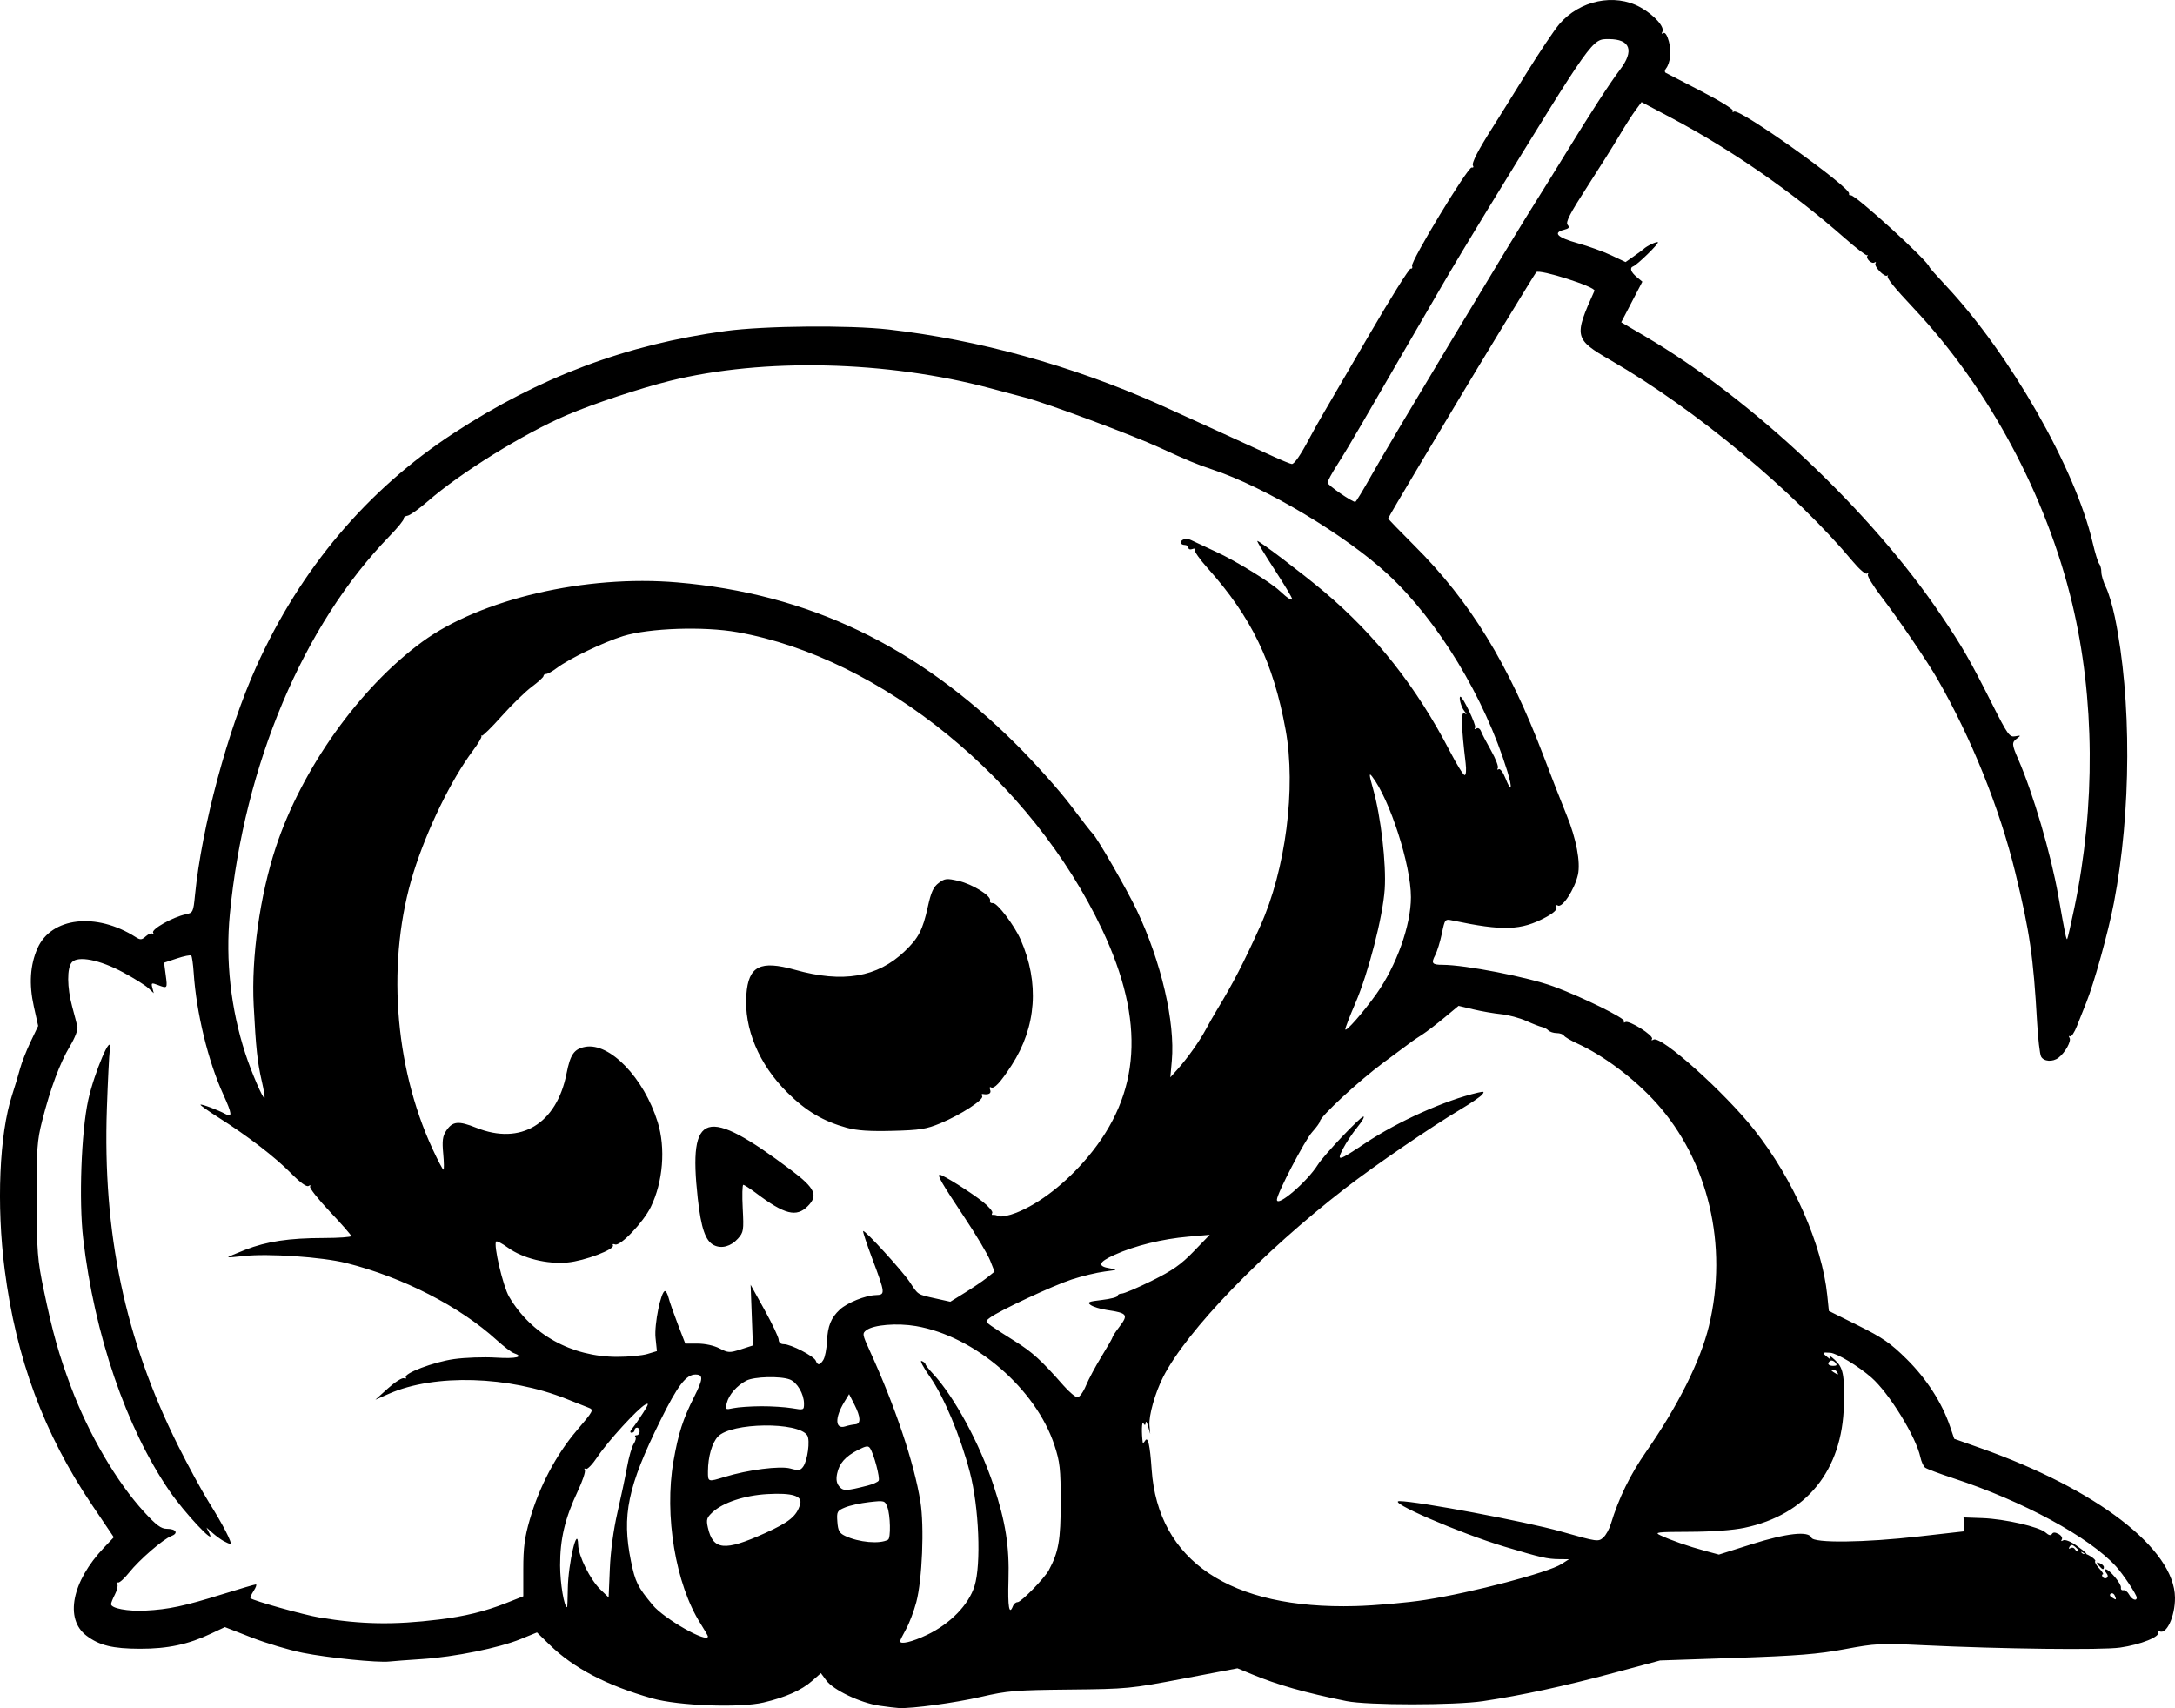 <?xml version="1.0" encoding="UTF-8" standalone="no"?>
<!-- Created with Inkscape (http://www.inkscape.org/) -->

<svg
   width="227.553mm"
   height="178.681mm"
   viewBox="0 0 227.553 178.681"
   version="1.1"
   id="svg1"
   xml:space="preserve"
   xmlns="http://www.w3.org/2000/svg"
   xmlns:svg="http://www.w3.org/2000/svg"><defs
     id="defs1" /><g
     id="layer1"
     transform="translate(75.651,110.82)"><path
       style="fill:#000000"
       d="m 16.325,67.606 c -1.956,-0.286 -4.79,-1.634 -5.524,-2.627 l -0.568,-0.769 -0.922,0.81 c -1.115,0.979 -2.772,1.716 -5.078,2.259 -2.469,0.582 -8.911,0.345 -11.642,-0.428 -4.75,-1.345 -8.222,-3.157 -10.728,-5.6 l -1.335,-1.301 -1.708,0.695 c -2.287,0.93 -6.9,1.866 -10.307,2.09 -1.528,0.1 -3.076,0.216 -3.44,0.258 -1.212,0.137 -6.449,-0.392 -9.063,-0.916 -1.42,-0.285 -3.83,-1.006 -5.357,-1.603 l -2.776,-1.085 -1.446,0.684 c -2.389,1.13 -4.527,1.586 -7.42,1.582 -2.876,-0.004 -4.266,-0.343 -5.621,-1.371 -2.304,-1.749 -1.519,-5.676 1.84,-9.212 l 1.027,-1.081 -2.306,-3.417 c -4.998,-7.406 -7.912,-15.263 -9.109,-24.554 -0.877,-6.81 -0.565,-14.193 0.774,-18.286 0.286,-0.873 0.655,-2.103 0.822,-2.734 0.166,-0.63 0.663,-1.9 1.103,-2.822 l 0.801,-1.676 -0.453,-2.035 c -0.517,-2.325 -0.391,-4.337 0.383,-6.086 1.439,-3.254 6.147,-3.795 10.262,-1.179 0.507,0.323 0.643,0.312 1.08,-0.083 0.275,-0.249 0.598,-0.362 0.719,-0.253 0.121,0.109 0.136,0.054 0.035,-0.122 -0.205,-0.357 2.068,-1.635 3.407,-1.915 0.767,-0.16 0.8,-0.229 0.975,-2.008 0.704,-7.138 3.424,-17.275 6.416,-23.906 4.623,-10.249 11.623,-18.526 20.655,-24.424 8.997,-5.875 18.031,-9.268 28.443,-10.684 4.045,-0.55 12.898,-0.633 17.066,-0.159 9.339,1.061 19.125,3.765 28.178,7.787 1.219,0.541 8.762,3.98 11.979,5.46 0.986,0.454 1.895,0.825 2.02,0.825 0.266,0 0.936,-0.976 1.815,-2.646 0.345,-0.655 0.977,-1.786 1.405,-2.514 0.428,-0.728 2.614,-4.478 4.858,-8.334 2.243,-3.856 4.202,-6.983 4.353,-6.948 0.151,0.035 0.215,-0.091 0.143,-0.28 -0.173,-0.451 5.85,-10.388 6.239,-10.294 0.165,0.04 0.226,-0.048 0.135,-0.195 -0.165,-0.267 0.532,-1.617 2.123,-4.111 0.464,-0.728 1.992,-3.178 3.395,-5.446 1.403,-2.268 2.984,-4.629 3.513,-5.247 2.13,-2.489 5.766,-3.252 8.459,-1.775 1.454,0.797 2.621,2.103 2.318,2.593 -0.111,0.179 -0.067,0.227 0.108,0.119 0.183,-0.113 0.4,0.216 0.578,0.875 0.283,1.05 0.152,2.251 -0.309,2.839 -0.133,0.169 -0.146,0.364 -0.03,0.433 0.116,0.069 1.783,0.933 3.705,1.921 1.921,0.987 3.421,1.912 3.333,2.056 -0.089,0.143 -0.034,0.182 0.121,0.086 0.585,-0.361 12.218,7.938 12.037,8.587 -0.036,0.13 0.042,0.207 0.173,0.171 0.434,-0.12 8.227,6.992 8.227,7.509 4e-5,0.054 0.781,0.932 1.735,1.95 6.706,7.158 13.533,19.109 15.341,26.855 0.255,1.091 0.565,2.097 0.689,2.236 0.124,0.138 0.226,0.53 0.226,0.87 0,0.34 0.219,1.061 0.488,1.601 0.268,0.54 0.684,1.934 0.924,3.098 1.767,8.565 1.728,20.385 -0.099,29.898 -0.586,3.05 -2.075,8.421 -2.898,10.451 -0.265,0.655 -0.7,1.746 -0.965,2.426 -0.265,0.679 -0.592,1.167 -0.727,1.084 -0.135,-0.083 -0.157,-0.009 -0.049,0.166 0.208,0.337 -0.458,1.534 -1.153,2.071 -0.61,0.472 -1.553,0.408 -1.829,-0.124 -0.132,-0.255 -0.32,-1.892 -0.419,-3.638 -0.382,-6.776 -0.768,-9.423 -2.278,-15.61 -1.642,-6.73 -4.585,-14.047 -8.142,-20.241 -1.056,-1.84 -4.093,-6.299 -5.854,-8.595 -0.873,-1.139 -1.514,-2.19 -1.425,-2.335 0.09,-0.145 0.042,-0.189 -0.106,-0.098 -0.148,0.092 -0.789,-0.456 -1.424,-1.216 -6.156,-7.369 -16.472,-15.947 -25.375,-21.098 -3.82,-2.21 -3.877,-2.454 -1.701,-7.273 0.18,-0.398 -5.762,-2.297 -6.091,-1.947 -0.143,0.151 -6.223,10.137 -8.355,13.722 -0.13,0.218 -1.789,2.993 -3.686,6.166 -1.898,3.173 -3.45,5.818 -3.45,5.877 0,0.06 1.228,1.333 2.729,2.83 5.842,5.827 9.869,12.386 13.529,22.036 0.828,2.183 1.919,4.975 2.424,6.204 0.993,2.415 1.461,4.908 1.166,6.209 -0.346,1.528 -1.635,3.498 -2.1,3.21 -0.162,-0.1 -0.221,-0.02 -0.14,0.191 0.09,0.233 -0.313,0.606 -1.128,1.044 -2.573,1.383 -4.463,1.447 -9.742,0.334 -0.796,-0.168 -0.805,-0.158 -1.124,1.374 -0.177,0.849 -0.489,1.862 -0.693,2.252 -0.447,0.853 -0.327,1.011 0.769,1.011 2.361,0 8.972,1.29 11.626,2.269 3.003,1.107 7.549,3.349 7.372,3.635 -0.089,0.145 -0.035,0.184 0.121,0.088 0.382,-0.236 3.005,1.415 2.793,1.758 -0.098,0.159 -0.035,0.189 0.154,0.072 0.764,-0.472 7.445,5.511 10.563,9.46 4.068,5.151 7.073,11.971 7.62,17.292 l 0.168,1.633 3.068,1.526 c 2.568,1.277 3.397,1.852 5.084,3.526 2.074,2.057 3.683,4.556 4.518,7.014 l 0.445,1.31 2.735,0.967 c 12.186,4.307 20.315,10.555 20.362,15.651 0.018,1.962 -0.916,3.952 -1.643,3.502 -0.209,-0.129 -0.255,-0.089 -0.13,0.112 0.281,0.455 -1.805,1.3 -3.976,1.609 -1.914,0.273 -12.344,0.148 -20.609,-0.247 -4.462,-0.213 -4.979,-0.187 -8.202,0.414 -2.793,0.521 -4.931,0.692 -11.377,0.911 l -7.937,0.27 -4.895,1.313 c -5.11,1.371 -9.59,2.338 -13.626,2.942 -2.97,0.444 -12.089,0.441 -14.287,-0.004 -4.348,-0.881 -7.208,-1.694 -9.934,-2.823 l -1.468,-0.608 -5.676,1.08 c -5.516,1.05 -5.851,1.082 -11.894,1.143 -5.651,0.057 -6.495,0.126 -9.26,0.763 -2.732,0.629 -7.204,1.237 -8.599,1.17 -0.291,-0.014 -1.219,-0.126 -2.062,-0.25 z m 5.005,-7.4 c 2.432,-1.161 4.365,-3.145 4.977,-5.111 0.71,-2.278 0.466,-8.262 -0.486,-11.895 -0.992,-3.787 -2.711,-7.899 -4.174,-9.982 -0.703,-1.001 -1.099,-1.752 -0.88,-1.667 0.219,0.084 0.399,0.229 0.4,0.323 6.8e-4,0.094 0.348,0.54 0.772,0.992 2.223,2.372 4.916,7.336 6.372,11.746 1.247,3.779 1.65,6.341 1.547,9.834 -0.085,2.858 0.074,3.774 0.473,2.733 0.084,-0.218 0.301,-0.397 0.482,-0.397 0.374,0 2.815,-2.501 3.269,-3.349 1.024,-1.913 1.239,-3.148 1.239,-7.102 0,-3.496 -0.077,-4.204 -0.648,-5.947 -1.937,-5.915 -8.344,-11.434 -14.49,-12.481 -1.981,-0.338 -4.429,-0.137 -5.184,0.425 -0.454,0.338 -0.436,0.446 0.351,2.168 2.654,5.802 4.648,11.742 5.295,15.778 0.418,2.604 0.191,8.157 -0.429,10.503 -0.249,0.943 -0.733,2.216 -1.075,2.829 -0.342,0.613 -0.622,1.181 -0.622,1.262 0,0.374 1.265,0.076 2.81,-0.662 z m -22.919,0.157 c 0,-0.068 -0.353,-0.68 -0.785,-1.361 -2.598,-4.097 -3.803,-11.338 -2.821,-16.951 0.514,-2.938 0.989,-4.413 2.183,-6.78 0.931,-1.846 0.955,-2.301 0.121,-2.301 -0.984,0 -1.865,1.155 -3.68,4.825 -3.414,6.901 -4.043,9.918 -3.067,14.699 0.447,2.187 0.695,2.689 2.268,4.587 1.205,1.453 5.782,4.051 5.782,3.282 z M -29.768,58.605 c 2.732,-0.335 4.854,-0.854 7.078,-1.731 l 1.786,-0.705 v -2.839 c 0,-2.26 0.138,-3.317 0.678,-5.183 0.997,-3.449 2.756,-6.79 4.902,-9.309 1.782,-2.092 1.826,-2.178 1.243,-2.403 -0.333,-0.128 -1.379,-0.542 -2.324,-0.92 -6.025,-2.405 -13.765,-2.634 -18.521,-0.547 l -1.455,0.639 1.32,-1.191 c 0.726,-0.655 1.476,-1.131 1.667,-1.057 0.191,0.073 0.284,0.031 0.206,-0.095 -0.254,-0.41 2.9,-1.606 5.035,-1.909 1.149,-0.163 3.132,-0.232 4.405,-0.152 2.126,0.132 2.986,-0.087 1.852,-0.472 -0.255,-0.087 -1.058,-0.7 -1.786,-1.362 -3.866,-3.521 -9.835,-6.578 -15.743,-8.062 -2.519,-0.633 -8.203,-1.021 -10.715,-0.733 -0.873,0.1 -1.613,0.156 -1.644,0.125 -0.032,-0.032 0.77,-0.38 1.781,-0.773 2.278,-0.886 4.582,-1.232 8.263,-1.238 1.564,-0.003 2.84,-0.095 2.835,-0.204 -0.005,-0.109 -1.012,-1.26 -2.237,-2.557 -1.225,-1.297 -2.155,-2.477 -2.066,-2.621 0.094,-0.152 0.026,-0.177 -0.163,-0.061 -0.206,0.127 -0.873,-0.357 -1.827,-1.324 -1.676,-1.7 -4.521,-3.889 -7.556,-5.812 -1.107,-0.701 -1.973,-1.316 -1.923,-1.366 0.097,-0.097 1.871,0.565 2.591,0.966 0.769,0.429 0.727,0.01 -0.209,-2.043 -1.582,-3.471 -2.815,-8.54 -3.092,-12.71 -0.061,-0.916 -0.177,-1.732 -0.258,-1.813 -0.081,-0.081 -0.753,0.053 -1.494,0.299 l -1.346,0.447 0.172,1.3 c 0.189,1.422 0.19,1.42 -0.837,1.029 -0.651,-0.247 -0.699,-0.222 -0.563,0.295 l 0.148,0.565 -0.578,-0.538 c -0.318,-0.296 -1.501,-1.034 -2.629,-1.641 -2.444,-1.314 -4.719,-1.763 -5.357,-1.058 -0.526,0.582 -0.513,2.642 0.031,4.642 0.236,0.867 0.482,1.816 0.548,2.109 0.069,0.309 -0.261,1.163 -0.786,2.035 -1.041,1.729 -2.044,4.424 -2.899,7.786 -0.535,2.106 -0.594,2.957 -0.578,8.3 0.017,5.41 0.084,6.267 0.736,9.393 0.937,4.493 1.586,6.801 2.862,10.186 1.876,4.976 4.768,9.915 7.644,13.054 1.269,1.385 1.778,1.763 2.37,1.763 0.981,0 1.257,0.464 0.458,0.768 -0.857,0.326 -3.318,2.458 -4.397,3.808 -0.489,0.612 -1.004,1.08 -1.144,1.04 -0.14,-0.04 -0.182,0.046 -0.093,0.191 0.09,0.145 -0.021,0.618 -0.245,1.052 -0.224,0.434 -0.408,0.893 -0.408,1.022 0,0.439 1.743,0.768 3.584,0.676 2.432,-0.122 4.083,-0.472 8.051,-1.708 1.815,-0.565 3.395,-1.028 3.512,-1.028 0.116,0 0.014,0.301 -0.227,0.67 -0.241,0.368 -0.393,0.714 -0.337,0.768 0.274,0.263 5.618,1.758 7.246,2.027 4.389,0.725 7.766,0.782 12.435,0.21 z m -22.49,-8.217 c -0.291,-0.161 -0.813,-0.544 -1.16,-0.852 l -0.631,-0.559 0.331,0.661 c 0.652,1.302 -2.661,-2.239 -4.208,-4.498 -4.524,-6.604 -7.855,-16.351 -9.023,-26.407 -0.461,-3.964 -0.201,-11.128 0.523,-14.451 0.629,-2.887 2.514,-7.309 2.265,-5.311 -0.073,0.582 -0.211,3.345 -0.307,6.139 -0.45,13.062 1.878,24.12 7.419,35.241 1.059,2.125 2.526,4.821 3.259,5.991 1.47,2.343 2.507,4.36 2.236,4.347 -0.096,-0.004 -0.413,-0.14 -0.704,-0.301 z m 36.012,4.986 c 0.039,-2.646 1.019,-6.804 1.082,-4.589 0.034,1.181 1.256,3.635 2.328,4.674 l 0.859,0.832 0.127,-2.995 c 0.078,-1.846 0.385,-4.112 0.8,-5.906 0.371,-1.601 0.823,-3.744 1.006,-4.762 0.183,-1.019 0.493,-2.1 0.69,-2.402 0.197,-0.303 0.278,-0.63 0.181,-0.728 -0.098,-0.098 -0.038,-0.177 0.131,-0.177 0.17,0 0.309,-0.179 0.309,-0.397 0,-0.218 -0.119,-0.397 -0.265,-0.397 -0.146,0 -0.265,0.119 -0.265,0.265 0,0.146 -0.138,0.265 -0.306,0.265 -0.201,0 -0.173,-0.159 0.08,-0.463 0.212,-0.255 0.714,-0.977 1.115,-1.605 0.591,-0.926 0.635,-1.092 0.232,-0.876 -0.782,0.418 -3.936,3.867 -4.993,5.459 -0.527,0.794 -1.08,1.367 -1.23,1.275 -0.149,-0.092 -0.194,-0.042 -0.099,0.111 0.095,0.154 -0.241,1.154 -0.746,2.224 -1.333,2.821 -1.849,4.996 -1.843,7.765 0.004,1.865 0.424,4.367 0.733,4.365 0.025,-1.55e-4 0.058,-0.872 0.074,-1.937 z m 89.733,1.167 c 4.852,-0.755 12.832,-2.854 14.22,-3.741 l 0.794,-0.507 -1.058,-0.011 c -1.216,-0.012 -1.869,-0.162 -5.689,-1.307 -4.716,-1.414 -12.461,-4.773 -10.98,-4.763 1.893,0.013 13.269,2.153 16.861,3.172 3.854,1.093 3.936,1.105 4.463,0.628 0.266,-0.241 0.615,-0.87 0.776,-1.398 0.827,-2.724 2.02,-5.165 3.714,-7.599 3.317,-4.768 5.674,-9.489 6.555,-13.132 2.035,-8.412 -0.063,-17.281 -5.518,-23.332 -2.279,-2.528 -5.511,-4.959 -8.247,-6.204 -0.682,-0.311 -1.315,-0.684 -1.405,-0.83 -0.09,-0.146 -0.431,-0.265 -0.757,-0.265 -0.326,0 -0.72,-0.127 -0.876,-0.283 -0.156,-0.156 -0.447,-0.311 -0.648,-0.345 -0.201,-0.034 -0.941,-0.322 -1.645,-0.638 -0.704,-0.317 -1.895,-0.637 -2.646,-0.712 -0.751,-0.075 -2.06,-0.302 -2.909,-0.504 l -1.543,-0.368 -1.499,1.246 c -0.825,0.685 -1.857,1.475 -2.293,1.754 -0.437,0.28 -0.913,0.598 -1.058,0.707 -0.146,0.109 -1.5,1.113 -3.01,2.231 -2.58,1.91 -6.648,5.674 -6.648,6.151 0,0.119 -0.363,0.619 -0.806,1.112 -0.783,0.87 -3.692,6.448 -3.692,7.078 0,0.835 3.168,-1.875 4.289,-3.669 0.614,-0.983 4.445,-5.027 4.762,-5.027 0.15,0 -0.14,0.506 -0.646,1.124 -0.506,0.618 -1.176,1.627 -1.488,2.241 -0.697,1.369 -0.537,1.329 2.349,-0.593 3.416,-2.275 8.319,-4.475 11.75,-5.272 0.663,-0.154 0.727,-0.124 0.448,0.212 -0.179,0.216 -1.182,0.9 -2.229,1.522 -3.019,1.792 -9,5.883 -12.06,8.25 -8.721,6.744 -16.598,14.902 -19.073,19.754 -0.843,1.652 -1.524,4.06 -1.434,5.068 l 0.081,0.899 -0.222,-0.794 c -0.122,-0.437 -0.237,-0.615 -0.257,-0.397 -0.027,0.303 -0.086,0.318 -0.247,0.063 -0.164,-0.259 -0.199,1.027 -0.055,2.054 0.01,0.073 0.123,-0.032 0.25,-0.234 0.294,-0.464 0.501,0.456 0.677,3.012 0.661,9.584 8.216,14.653 21.308,14.299 2.11,-0.057 5.415,-0.349 7.343,-0.65 z m 72.128,-0.419 c -0.083,-0.217 -0.271,-0.322 -0.417,-0.232 -0.163,0.101 -0.127,0.251 0.094,0.391 0.482,0.305 0.498,0.297 0.323,-0.16 z m 2.285,0.183 c 0,-0.301 -1.415,-2.433 -2.157,-3.25 -2.791,-3.075 -9.743,-6.845 -17.026,-9.234 -1.455,-0.477 -2.787,-0.979 -2.96,-1.115 -0.173,-0.136 -0.394,-0.626 -0.493,-1.089 -0.454,-2.13 -3.263,-6.698 -5.118,-8.326 -1.378,-1.209 -3.609,-2.55 -4.323,-2.599 -0.857,-0.059 -0.879,-0.023 -0.284,0.46 0.386,0.313 0.417,0.308 0.224,-0.034 -0.123,-0.218 0.127,-0.071 0.556,0.328 0.87,0.809 1.012,1.516 0.941,4.699 -0.152,6.847 -3.92,11.502 -10.409,12.859 -1.209,0.253 -3.387,0.411 -5.749,0.418 -3.393,0.01 -3.721,0.049 -3.043,0.367 1.109,0.52 2.931,1.154 4.631,1.613 l 1.49,0.402 3.425,-1.083 c 3.67,-1.161 5.98,-1.414 6.259,-0.686 0.225,0.585 5.549,0.523 11.281,-0.132 2.546,-0.291 4.652,-0.529 4.68,-0.529 0.028,0 0.028,-0.327 3.5e-4,-0.728 l -0.05,-0.728 1.972,0.071 c 2.346,0.085 5.959,0.912 6.627,1.517 0.315,0.285 0.535,0.335 0.651,0.148 0.123,-0.199 0.329,-0.2 0.695,-0.004 0.286,0.153 0.439,0.41 0.34,0.571 -0.112,0.181 -0.059,0.217 0.14,0.094 0.184,-0.114 0.765,0.109 1.364,0.524 0.974,0.675 1.451,1.181 0.712,0.756 -0.182,-0.105 -0.251,-0.102 -0.154,0.006 0.097,0.108 0.216,0.167 0.265,0.13 0.178,-0.135 1.319,0.6 1.167,0.752 -0.086,0.087 0.103,0.434 0.42,0.772 0.318,0.338 0.49,0.615 0.384,0.615 -0.107,0 -0.119,0.121 -0.028,0.269 0.091,0.148 0.283,0.197 0.425,0.109 0.163,-0.101 0.144,-0.299 -0.051,-0.533 -0.17,-0.205 -0.196,-0.373 -0.057,-0.373 0.389,0 1.673,1.541 1.598,1.917 -0.037,0.183 0.079,0.304 0.256,0.269 0.178,-0.035 0.45,0.173 0.605,0.463 0.279,0.521 0.792,0.724 0.792,0.314 z m -3.974,-3.365 c -0.28,-0.337 -0.263,-0.376 0.1,-0.236 0.239,0.092 0.434,0.273 0.434,0.403 0,0.34 -0.153,0.292 -0.534,-0.167 z m -2.112,-1.549 c 0,-0.055 -0.168,-0.239 -0.373,-0.41 -0.286,-0.237 -0.419,-0.235 -0.57,0.009 -0.12,0.195 -0.085,0.249 0.09,0.141 0.158,-0.098 0.362,-0.056 0.453,0.091 0.164,0.265 0.4,0.364 0.4,0.169 z M 4.36,49.573 c 2.577,-1.164 3.342,-1.793 3.703,-3.043 0.251,-0.868 -0.835,-1.201 -3.436,-1.054 -2.374,0.134 -4.643,0.885 -5.73,1.897 -0.617,0.574 -0.676,0.77 -0.487,1.611 0.535,2.371 1.739,2.49 5.949,0.589 z m 12.901,0.675 c 0.293,-0.164 0.241,-2.579 -0.072,-3.404 -0.265,-0.698 -0.303,-0.708 -1.907,-0.527 -0.9,0.102 -2.035,0.352 -2.523,0.556 -0.833,0.348 -0.882,0.439 -0.805,1.5 0.067,0.931 0.209,1.19 0.807,1.476 1.433,0.684 3.644,0.88 4.5,0.399 z m -2.128,-5.665 c 0.54,-0.138 1.054,-0.367 1.142,-0.511 0.168,-0.272 -0.492,-2.769 -0.894,-3.386 -0.188,-0.289 -0.422,-0.257 -1.259,0.17 -1.33,0.679 -1.974,1.408 -2.194,2.485 -0.124,0.605 -0.055,1.01 0.228,1.341 0.417,0.488 0.718,0.478 2.977,-0.098 z M 0.154,43.683 C 2.601,42.931 5.956,42.502 7.04,42.801 c 0.843,0.233 1.047,0.205 1.331,-0.184 0.468,-0.64 0.751,-2.769 0.435,-3.276 -0.904,-1.452 -7.954,-1.363 -9.345,0.119 -0.622,0.662 -1.035,2.096 -1.044,3.63 -0.007,1.131 -0.011,1.13 1.738,0.593 z M 13.822,38.179 c 0.617,-0.041 0.586,-0.756 -0.088,-2.078 l -0.552,-1.081 -0.501,0.824 c -1.017,1.672 -0.963,2.892 0.113,2.547 0.311,-0.1 0.774,-0.195 1.028,-0.212 z M 3.967,36.287 c 1.091,-0.005 2.55,0.087 3.241,0.205 1.233,0.211 1.257,0.202 1.257,-0.476 0,-1.01 -0.721,-2.237 -1.485,-2.528 -0.992,-0.377 -3.732,-0.306 -4.547,0.119 -0.991,0.516 -1.832,1.477 -2.046,2.339 -0.176,0.708 -0.157,0.722 0.708,0.539 0.489,-0.103 1.781,-0.192 2.873,-0.198 z M 37.965,34.128 c 0.277,-0.673 1.016,-2.053 1.642,-3.068 0.626,-1.015 1.137,-1.912 1.137,-1.993 0,-0.082 0.298,-0.539 0.661,-1.016 1.034,-1.356 0.931,-1.504 -1.277,-1.836 -0.667,-0.1 -1.42,-0.333 -1.673,-0.518 -0.397,-0.29 -0.236,-0.363 1.179,-0.527 0.902,-0.105 1.639,-0.298 1.639,-0.429 0,-0.131 0.196,-0.239 0.436,-0.239 0.24,0 1.655,-0.603 3.144,-1.339 2.161,-1.069 3.048,-1.69 4.385,-3.075 l 1.676,-1.736 -2.241,0.196 c -2.719,0.237 -5.579,0.939 -7.694,1.889 -1.725,0.774 -1.872,1.212 -0.479,1.43 0.826,0.129 0.775,0.158 -0.575,0.328 -0.814,0.103 -2.362,0.475 -3.441,0.827 -1.996,0.652 -7.62,3.28 -8.561,4.001 -0.508,0.389 -0.506,0.405 0.127,0.857 0.355,0.253 1.481,0.981 2.502,1.618 1.794,1.119 2.757,1.997 5.059,4.618 0.597,0.679 1.257,1.235 1.467,1.235 0.21,0 0.609,-0.55 0.886,-1.223 z m 78.582,-1.423 c -0.09,-0.146 -0.305,-0.263 -0.479,-0.261 -0.189,0.002 -0.157,0.106 0.082,0.261 0.508,0.328 0.6,0.328 0.397,0 z m -0.177,-0.98 c -0.154,-0.185 -0.385,-0.272 -0.515,-0.192 -0.404,0.25 -0.256,0.53 0.28,0.53 0.387,0 0.445,-0.084 0.235,-0.337 z M 10.496,31.42 c 0.169,-0.27 0.335,-1.133 0.371,-1.918 0.072,-1.597 0.427,-2.477 1.343,-3.324 0.779,-0.721 2.664,-1.481 3.757,-1.516 1.029,-0.033 1.02,-0.131 -0.373,-3.845 -0.569,-1.518 -0.992,-2.803 -0.94,-2.855 0.155,-0.155 4.133,4.201 4.887,5.351 0.876,1.337 0.782,1.276 2.653,1.692 l 1.578,0.35 1.541,-0.954 c 0.848,-0.525 1.889,-1.233 2.314,-1.574 l 0.773,-0.62 -0.46,-1.166 c -0.253,-0.641 -1.451,-2.654 -2.663,-4.473 -2.391,-3.59 -2.917,-4.498 -2.605,-4.498 0.334,0 3.306,1.869 4.516,2.84 0.62,0.498 1.058,1.018 0.973,1.156 -0.085,0.138 -0.057,0.229 0.063,0.202 0.12,-0.027 0.408,0.035 0.64,0.138 0.233,0.103 1.046,-0.059 1.816,-0.363 2.441,-0.962 5.207,-3.117 7.478,-5.825 5.558,-6.628 6.038,-14.173 1.513,-23.766 -7.373,-15.632 -23.088,-28.45 -38.175,-31.139 -3.51,-0.626 -9.237,-0.431 -11.948,0.407 -2.054,0.634 -5.627,2.352 -6.928,3.33 -0.463,0.348 -0.969,0.633 -1.124,0.633 -0.155,0 -0.282,0.097 -0.282,0.215 0,0.118 -0.551,0.624 -1.223,1.124 -0.673,0.5 -2.092,1.882 -3.153,3.07 -1.061,1.189 -1.999,2.111 -2.084,2.051 -0.085,-0.061 -0.101,-0.038 -0.036,0.052 0.065,0.089 -0.339,0.774 -0.898,1.521 -2.263,3.026 -4.796,8.225 -6.206,12.736 -2.827,9.044 -2.064,20.16 1.983,28.906 0.556,1.201 1.071,2.183 1.145,2.183 0.074,0 0.064,-0.755 -0.022,-1.677 -0.124,-1.33 -0.062,-1.821 0.298,-2.371 0.673,-1.026 1.278,-1.091 3.165,-0.336 4.649,1.86 8.404,-0.403 9.442,-5.687 0.391,-1.991 0.79,-2.56 1.949,-2.778 2.558,-0.48 6.141,3.238 7.581,7.865 0.848,2.724 0.563,6.258 -0.716,8.882 -0.784,1.609 -3.19,4.133 -3.738,3.923 -0.203,-0.078 -0.306,-0.039 -0.229,0.086 0.256,0.415 -2.945,1.631 -4.733,1.798 -2.161,0.202 -4.705,-0.429 -6.255,-1.552 -0.595,-0.431 -1.146,-0.719 -1.225,-0.64 -0.312,0.312 0.712,4.679 1.353,5.774 2.314,3.949 6.532,6.293 11.324,6.293 1.176,0 2.589,-0.135 3.139,-0.3 l 1,-0.3 -0.144,-1.4 c -0.144,-1.394 0.566,-4.88 0.994,-4.88 0.108,0 0.278,0.326 0.378,0.723 0.1,0.398 0.533,1.634 0.962,2.748 l 0.781,2.024 h 1.307 c 0.767,0 1.706,0.207 2.275,0.503 0.905,0.47 1.052,0.476 2.229,0.097 l 1.26,-0.406 -0.119,-3.175 -0.119,-3.175 1.466,2.646 c 0.806,1.455 1.468,2.854 1.471,3.109 0.003,0.288 0.209,0.463 0.543,0.463 0.736,0 3.157,1.255 3.339,1.731 0.198,0.517 0.431,0.486 0.8,-0.105 z M -0.957,19.44 C -1.846,19 -2.304,17.669 -2.652,14.518 c -1.007,-9.121 0.821,-9.664 9.794,-2.912 2.487,1.871 2.832,2.632 1.708,3.757 -1.182,1.182 -2.42,0.868 -5.384,-1.362 -0.639,-0.481 -1.248,-0.875 -1.352,-0.875 -0.104,0 -0.132,1.107 -0.061,2.46 0.121,2.309 0.09,2.504 -0.5,3.165 -0.726,0.815 -1.71,1.085 -2.509,0.689 z M 12.962,7.163 c -2.488,-0.687 -4.277,-1.745 -6.238,-3.69 -2.98,-2.956 -4.547,-6.695 -4.29,-10.242 0.216,-2.993 1.445,-3.623 5.078,-2.603 5.013,1.407 8.636,0.796 11.491,-1.938 1.454,-1.392 1.88,-2.212 2.417,-4.65 0.338,-1.538 0.586,-2.081 1.141,-2.494 0.641,-0.479 0.837,-0.499 2.063,-0.216 1.479,0.341 3.476,1.588 3.305,2.063 -0.059,0.164 0.08,0.283 0.308,0.265 0.45,-0.036 2.226,2.304 2.887,3.803 1.992,4.518 1.665,9.132 -0.932,13.147 -1.173,1.814 -1.836,2.524 -2.167,2.32 -0.132,-0.082 -0.169,0.036 -0.083,0.262 0.144,0.374 -0.158,0.543 -0.779,0.435 -0.12,-0.021 -0.145,0.08 -0.056,0.224 0.219,0.354 -2.242,1.954 -4.356,2.831 -1.495,0.621 -2.152,0.725 -5.027,0.799 -2.369,0.061 -3.72,-0.029 -4.763,-0.317 z m -61.232,-4.913 c -0.454,-1.978 -0.606,-3.402 -0.841,-7.91 -0.26,-4.993 0.651,-11.487 2.32,-16.536 2.716,-8.216 8.758,-16.691 15.322,-21.49 6.114,-4.471 17.098,-7.028 26.667,-6.208 13.735,1.176 25.129,6.625 35.505,16.978 1.971,1.967 4.524,4.827 5.672,6.355 1.148,1.528 2.166,2.838 2.263,2.91 0.4,0.302 3.606,5.862 4.653,8.07 2.546,5.369 4.015,11.683 3.656,15.714 l -0.156,1.748 0.748,-0.836 c 1.047,-1.17 2.305,-2.944 2.973,-4.191 0.312,-0.582 0.819,-1.475 1.129,-1.984 1.724,-2.842 2.81,-4.941 4.559,-8.815 2.655,-5.881 3.764,-14.464 2.651,-20.533 -1.297,-7.076 -3.558,-11.762 -8.156,-16.904 -0.821,-0.918 -1.425,-1.78 -1.342,-1.915 0.083,-0.135 -0.033,-0.174 -0.259,-0.088 -0.226,0.087 -0.411,0.026 -0.411,-0.135 0,-0.161 -0.179,-0.293 -0.397,-0.293 -0.218,0 -0.397,-0.109 -0.397,-0.243 0,-0.35 0.595,-0.501 1.058,-0.269 0.218,0.109 1.429,0.676 2.691,1.259 2.057,0.95 5.643,3.159 6.603,4.067 0.773,0.73 1.289,1.062 1.289,0.827 0,-0.135 -0.839,-1.533 -1.864,-3.108 -1.025,-1.575 -1.825,-2.902 -1.777,-2.95 0.105,-0.105 4.734,3.409 6.948,5.273 5.442,4.584 9.718,10.007 13.226,16.773 0.698,1.346 1.382,2.447 1.521,2.447 0.145,0 0.188,-0.532 0.101,-1.257 -0.46,-3.842 -0.5,-5.434 -0.132,-5.212 0.292,0.176 0.288,0.125 -0.016,-0.25 -0.317,-0.391 -0.607,-1.484 -0.393,-1.484 0.253,0 1.679,2.996 1.536,3.227 -0.111,0.179 -0.061,0.22 0.126,0.104 0.178,-0.11 0.385,0.013 0.491,0.29 0.101,0.264 0.576,1.176 1.056,2.026 0.48,0.851 0.795,1.673 0.7,1.827 -0.095,0.154 -0.052,0.206 0.095,0.114 0.148,-0.091 0.462,0.328 0.699,0.932 0.63,1.603 0.765,1.104 0.198,-0.729 -2.389,-7.728 -7.236,-15.718 -12.489,-20.59 -4.407,-4.087 -12.893,-9.153 -18.36,-10.962 -1.591,-0.526 -2.628,-0.957 -5.523,-2.291 -2.851,-1.314 -11.769,-4.637 -14.056,-5.237 -0.291,-0.076 -1.929,-0.513 -3.64,-0.971 -10.836,-2.899 -23.765,-3.2 -33.533,-0.782 -3.12,0.772 -8.092,2.422 -10.78,3.577 -4.538,1.949 -11.123,6.03 -14.555,9.021 -0.91,0.793 -1.863,1.473 -2.117,1.51 -0.254,0.037 -0.435,0.175 -0.403,0.307 0.033,0.132 -0.635,0.954 -1.483,1.827 -9.025,9.29 -15.207,23.919 -16.711,39.546 -0.465,4.835 0.094,9.89 1.612,14.561 0.642,1.975 1.868,4.821 2.014,4.675 0.054,-0.054 -0.076,-0.861 -0.29,-1.791 z m 116.625,-9.101 c 2.103,-2.957 3.609,-7.178 3.609,-10.115 0,-3.372 -2.209,-10.228 -4.072,-12.639 -0.329,-0.426 -0.307,-0.169 0.115,1.323 0.815,2.881 1.391,7.865 1.213,10.482 -0.198,2.904 -1.709,8.769 -3.076,11.937 -0.582,1.348 -1.053,2.571 -1.047,2.716 0.014,0.357 1.868,-1.75 3.258,-3.704 z m 73.018,-8.996 c 2.223,-10.643 2.141,-21.946 -0.231,-31.855 -2.703,-11.286 -8.739,-22.531 -16.561,-30.851 -2.088,-2.22 -2.88,-3.206 -2.734,-3.403 0.069,-0.093 0.044,-0.108 -0.054,-0.034 -0.276,0.208 -1.414,-0.971 -1.227,-1.272 0.091,-0.147 0.041,-0.19 -0.11,-0.097 -0.303,0.187 -0.938,-0.429 -0.73,-0.708 0.071,-0.096 0.055,-0.119 -0.036,-0.052 -0.091,0.067 -1.142,-0.737 -2.334,-1.786 -5.511,-4.85 -11.89,-9.271 -18.181,-12.601 l -3.087,-1.634 -0.643,0.872 c -0.354,0.479 -1.098,1.645 -1.654,2.591 -0.556,0.946 -2.073,3.362 -3.371,5.369 -1.826,2.823 -2.294,3.73 -2.066,4.004 0.23,0.277 0.149,0.392 -0.374,0.523 -1.209,0.303 -0.701,0.809 1.399,1.394 1.135,0.316 2.733,0.891 3.551,1.279 l 1.487,0.704 0.879,-0.617 c 0.483,-0.34 0.938,-0.677 1.011,-0.75 0.312,-0.312 1.385,-0.82 1.496,-0.709 0.129,0.129 -2.16,2.367 -2.575,2.517 -0.413,0.149 -0.273,0.597 0.351,1.116 l 0.595,0.495 -1.105,2.123 -1.105,2.123 2.56,1.504 c 11.164,6.558 23.63,18.32 30.942,29.195 2.233,3.321 2.961,4.587 5.294,9.211 1.648,3.266 1.826,3.513 2.434,3.398 0.585,-0.11 0.606,-0.087 0.198,0.211 -0.585,0.428 -0.576,0.623 0.101,2.173 1.558,3.567 3.422,9.908 4.193,14.265 0.735,4.155 0.84,4.663 0.939,4.562 0.046,-0.047 0.382,-1.514 0.747,-3.26 z M 67.863,-61.148 c 1.991,-3.551 15.006,-25.209 17.455,-29.046 0.464,-0.728 1.719,-2.752 2.788,-4.498 2.648,-4.325 4.671,-7.445 5.728,-8.835 1.518,-1.995 1.08,-3.203 -1.161,-3.203 -1.773,0 -1.564,-0.294 -12.703,17.859 -1.607,2.619 -3.75,6.191 -4.761,7.938 -1.011,1.746 -2.947,5.08 -4.303,7.408 -1.355,2.328 -3.183,5.483 -4.062,7.011 -0.879,1.528 -2.051,3.481 -2.604,4.34 -0.554,0.859 -1.003,1.693 -0.999,1.852 0.006,0.254 2.55,2.014 2.902,2.007 0.074,-0.001 0.848,-1.277 1.721,-2.834 z"
       id="path55" /></g></svg>
